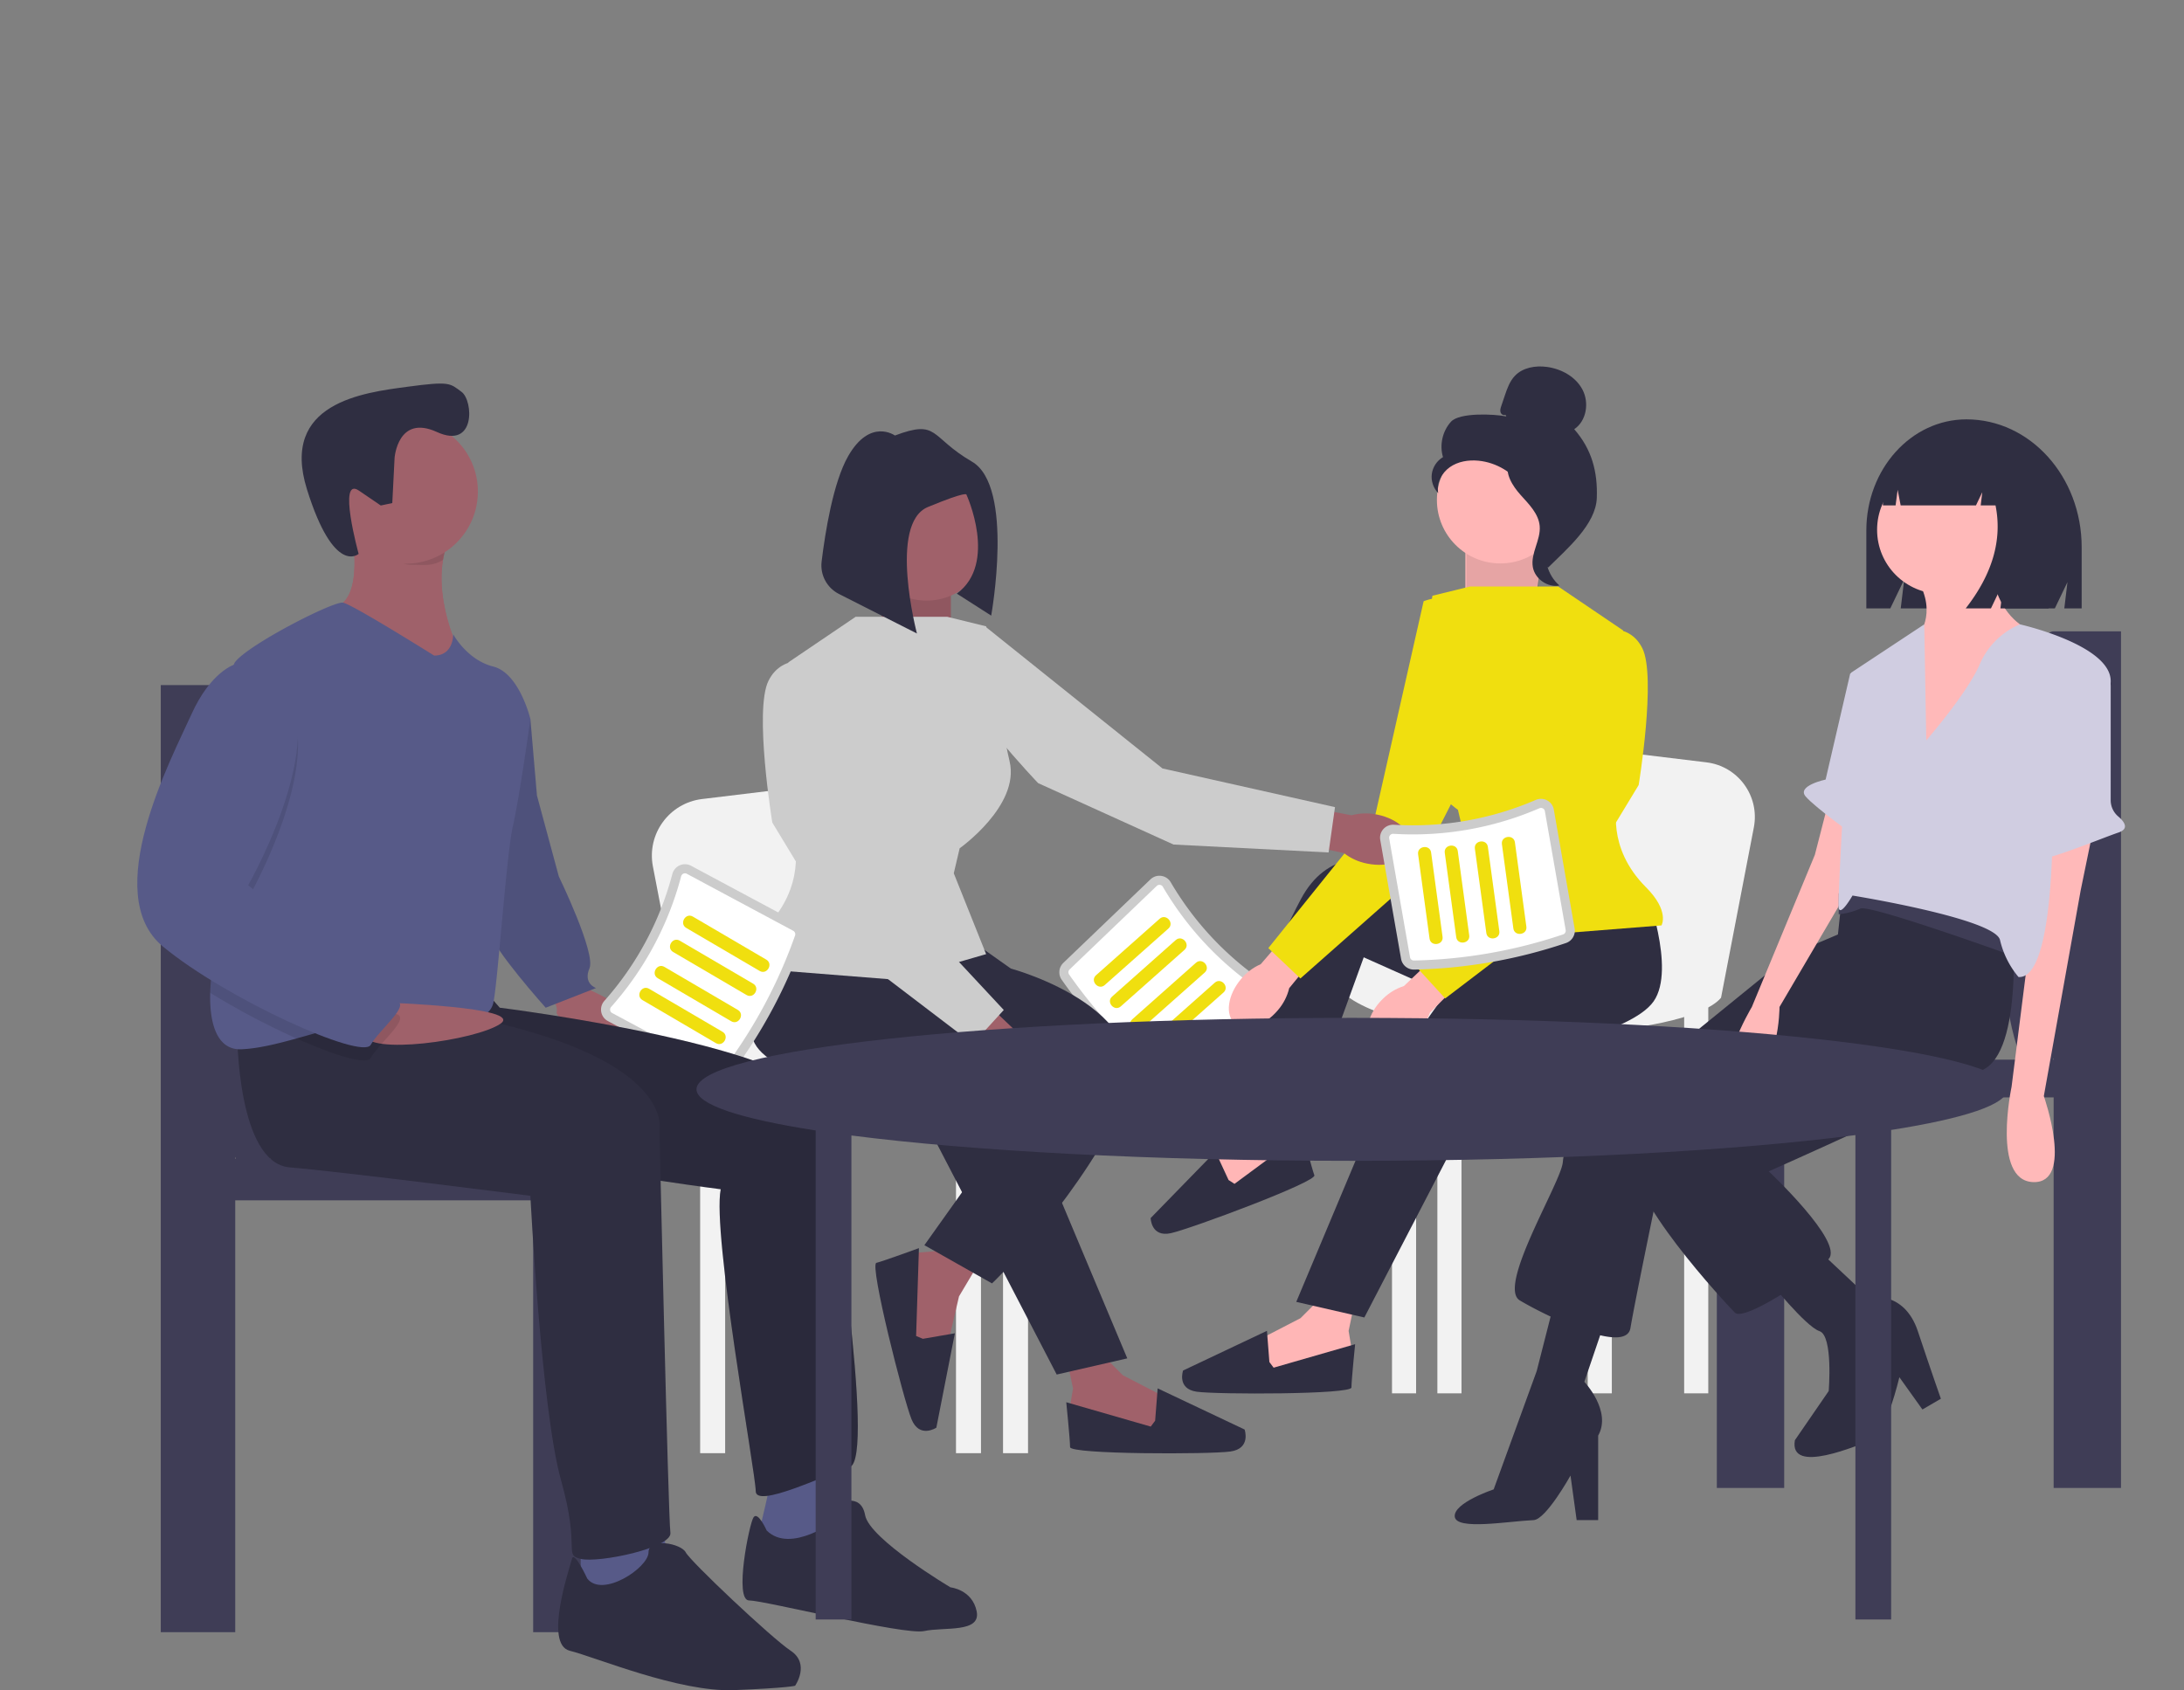 <?xml version="1.0" encoding="UTF-8" standalone="no"?>
<svg
   data-name="Layer 1"
   width="998.282"
   height="772.773"
   viewBox="0 0 998.282 772.773"
   version="1.1"
   id="svg194"
   sodipodi:docname="undraw_special_event_-4-aj8.svg"
   inkscape:version="1.1.2 (0a00cf5339, 2022-02-04)"
   xmlns:inkscape="http://www.inkscape.org/namespaces/inkscape"
   xmlns:sodipodi="http://sodipodi.sourceforge.net/DTD/sodipodi-0.dtd"
   xmlns="http://www.w3.org/2000/svg"
   xmlns:svg="http://www.w3.org/2000/svg"
   xmlns:rdf="http://www.w3.org/1999/02/22-rdf-syntax-ns#"
   xmlns:cc="http://creativecommons.org/ns#"
   xmlns:dc="http://purl.org/dc/elements/1.1/">
  <rect x="0" y="0" width="998.282" height="772.773" fill="#808080" stroke="none"/>
  <defs
     id="defs198" />
  <sodipodi:namedview
     id="namedview196"
     pagecolor="#ffffff"
     bordercolor="#666666"
     borderopacity="1.0"
     inkscape:pageshadow="2"
     inkscape:pageopacity="0.0"
     inkscape:pagecheckerboard="0"
     showgrid="false"
     inkscape:snap-global="false"
     inkscape:zoom="0.7969867"
     inkscape:cx="847.56747"
     inkscape:cy="447.93721"
     inkscape:window-width="2560"
     inkscape:window-height="1347"
     inkscape:window-x="0"
     inkscape:window-y="0"
     inkscape:window-maximized="1"
     inkscape:current-layer="svg194" />
  <title
     id="title2">special_event</title>
  <g
     id="g973-5-0-6"
     transform="rotate(108.025,355.026,209.132)">
    <path
       d="m 541.773,11.415 a 231.85,231.85 0 0 0 33.323,-62.191 5.955,5.955 0 0 0 -2.812,-7.169 l -48.645,-26.065 a 5.878,5.878 0 0 0 -5.157,-0.209 5.978,5.978 0 0 0 -3.407,3.992 141.635,141.635 0 0 1 -31.067,57.982 5.977,5.977 0 0 0 -1.437,5.047 5.878,5.878 0 0 0 3.03,4.177 l 48.645,26.065 a 5.955,5.955 0 0 0 7.526,-1.629 z"
       fill="#cccccc"
       id="path64-6-9-1" />
    <path
       d="m 538.454,8.92 a 1.797,1.797 0 0 1 -2.245,0.464 L 487.563,-16.682 a 1.725,1.725 0 0 1 -0.903,-1.242 1.825,1.825 0 0 1 0.45,-1.561 145.803,145.803 0 0 0 31.983,-59.69 1.825,1.825 0 0 1 1.049,-1.239 1.726,1.726 0 0 1 1.537,0.064 l 48.645,26.065 a 1.797,1.797 0 0 1 0.858,2.128 227.698,227.698 0 0 1 -32.727,61.078 z"
       fill="#ffffff"
       id="path66-2-3-8" />
    <path
       d="m 521.435,-55.586 33.552,19.666 c 3.338,1.957 6.361,-3.227 3.028,-5.181 l -33.552,-19.666 c -3.338,-1.957 -6.361,3.227 -3.028,5.181 z"
       fill="#f0df0f"
       id="path68-9-6-7" />
    <path
       d="m 515.435,-44.586 33.552,19.666 c 3.338,1.957 6.361,-3.227 3.028,-5.181 l -33.552,-19.666 c -3.338,-1.957 -6.361,3.227 -3.028,5.181 z"
       fill="#f0df0f"
       id="path70-1-0-9" />
    <path
       d="m 508.435,-32.586 33.552,19.666 c 3.338,1.957 6.361,-3.227 3.028,-5.181 l -33.552,-19.666 c -3.338,-1.957 -6.361,3.227 -3.028,5.181 z"
       fill="#f0df0f"
       id="path72-2-6-2" />
    <path
       d="m 501.435,-22.586 33.552,19.666 c 3.338,1.957 6.361,-3.227 3.028,-5.181 L 504.463,-27.767 c -3.338,-1.957 -6.361,3.227 -3.028,5.181 z"
       fill="#f0df0f"
       id="path74-7-2-0" />
  </g>
  <g
     id="g2606"
     transform="matrix(1.227,0,0,1.227,-773.597,725.978)">
    <polygon
       points="723,92.89 723,65.164 753,60.583 748.361,92.361 "
       fill="#ffb6b6"
       id="polygon1581"
       transform="translate(453.365,-455.122)" />
    <polygon
       points="723.406,93.89 723.406,66.164 753,60.583 748.767,93.361 "
       opacity="0.1"
       id="polygon1583"
       transform="translate(453.365,-455.122)" />
    <rect
       x="1257.873"
       y="-217.785"
       width="8.982"
       height="145.297"
       fill="#f2f2f2"
       id="rect1621" />
    <rect
       x="1221.945"
       y="-217.785"
       width="8.982"
       height="145.297"
       fill="#f2f2f2"
       id="rect1623" />
    <rect
       x="1165.939"
       y="-217.785"
       width="8.982"
       height="145.297"
       fill="#f2f2f2"
       id="rect1625" />
    <rect
       x="1149.032"
       y="-217.785"
       width="8.982"
       height="145.297"
       fill="#f2f2f2"
       id="rect1627" />
    <path
       d="m 1271.61,-219.898 12.223,-63.48 c 2.247,-11.67 -5.867,-22.8 -17.666,-24.23 l -65.356,-7.922 c 0,0 -8.982,73.441 -8.982,69.743 0,-3.698 -89.028,9.246 -55.741,27.739 33.286,18.492 123.106,13.209 135.523,-1.849 z"
       fill="#f2f2f2"
       id="path1629" />
    <polygon
       points="646.302,362.534 647.883,376.238 676.871,373.075 680.56,365.696 679.506,359.372 681.615,349.358 672.655,343.56 661.586,354.628 "
       fill="#ffb6b6"
       id="polygon1631"
       transform="translate(453.365,-455.122)" />
    <path
       d="m 1103.356,-84.155 -0.905,-11.628 -31.245,14.79 c 0,0 -2.42,6.852 5.115,7.906 7.534,1.054 57.605,1.054 57.605,-1.581 0,-2.635 1.369,-16.127 1.369,-16.127 l -30.358,8.748 -1.581,-2.108 z"
       fill="#2f2e41"
       id="path1633" />
    <polygon
       points="628.389,296.533 634.65,308.824 660.715,295.751 661.6,287.548 658.406,281.988 656.889,271.868 646.47,269.559 639.957,283.792 "
       fill="#ffb6b6"
       id="polygon1635"
       transform="translate(453.365,-455.122)" />
    <path
       d="m 1088.152,-151.973 -4.904,-10.582 -24.125,24.759 c 0,0 0.122,7.265 7.551,5.626 7.429,-1.64 54.355,-19.102 53.436,-21.572 -0.919,-2.47 -4.341,-15.592 -4.341,-15.592 l -25.401,18.786 -2.217,-1.424 z"
       fill="#2f2e41"
       id="path1637" />
    <path
       d="m 1243.343,-260.845 c 0,0 11.624,30.116 3.17,42.268 -8.454,12.152 -48.08,19.021 -48.08,19.021 l -16.379,15.322 -43.325,83.48 -25.361,-5.812 35.928,-85.593 c 0,0 21.134,-34.343 29.059,-39.098 7.925,-4.755 22.683,-22.609 22.683,-22.609 l 42.305,-6.979 z"
       fill="#2f2e41"
       id="path1639" />
    <path
       d="m 1198.394,-246.805 -18.735,-6.835 c 0,0 -45.488,-38.694 -64.53,-3.054 -19.041,35.64 -24.718,72.961 -24.718,72.961 l 25.119,12.183 22.973,-63.406 73.389,32.772 -13.499,-44.621 z"
       fill="#2f2e41"
       id="path1641" />
    <path
       id="uuid-f8e61c27-c57f-4b74-9b81-e5dadccc9125-5692"
       d="m 1092.77,-226.834 c -5.022,5.97 -6.013,13.4 -2.213,16.596 3.8,3.195 10.95,0.946 15.973,-5.027 2.039,-2.358 3.484,-5.171 4.213,-8.202 l 20.959,-25.564 -10.13,-8.263 -21.442,24.901 c -2.862,1.238 -5.386,3.144 -7.361,5.558 z"
       fill="#ffb6b6" />
    <path
       id="uuid-b8d4031a-9298-4827-ae0e-c4fc86cbbe53-5693"
       d="m 1145.608,-219.462 c -5.59,5.442 -7.313,12.737 -3.849,16.294 3.464,3.557 10.802,2.028 16.393,-3.416 2.263,-2.144 3.98,-4.799 5.007,-7.743 l 23.394,-23.357 -9.26,-9.227 -23.808,22.649 c -2.971,0.948 -5.672,2.594 -7.876,4.8 z"
       fill="#ffb6b6" />
    <path
       d="m 1178.091,-373.121 h 32.879 l 24.184,16.379 -2.113,64.459 c 0,0 -4.419,16.187 10.567,31.173 8.982,8.982 5.812,14.266 5.812,14.266 l -53.364,4.227 -31.965,-9.246 11.624,-29.059 -2.113,-8.982 c 0,0 -21.663,-15.322 -17.964,-31.173 3.699,-15.851 8.454,-48.609 8.454,-48.609 z"
       fill="#f0df0f"
       id="path1645" />
    <path
       d="m 1201.075,-278.281 23.776,-78.196 c 0,0 12.152,-4.227 17.436,6.34 5.284,10.567 -1.362,50.986 -1.362,50.986 l -27.697,45.703 -44.382,33.815 -11.095,-12.152 43.325,-46.495 z"
       fill="#f0df0f"
       id="path1647" />
    <path
       d="m 1142.789,-287.916 18.022,-79.719 c 0,0 11.812,-5.1 17.851,5.055 6.038,10.155 2.352,50.95 2.352,50.95 l -24.298,47.597 -41.803,36.955 -11.95,-11.312 39.827,-49.525 z"
       fill="#f0df0f"
       id="path1649" />
    <g
       id="g1679"
       transform="translate(453.365,-455.122)">
      <circle
         cx="736.024"
         cy="49.77"
         r="23.625"
         fill="#ffb6b6"
         id="circle1673" />
      <path
         d="m 737.91,18.008 c -0.684,0.399 -1.599,-0.205 -1.818,-0.965 -0.219,-0.761 0.036,-1.568 0.289,-2.318 l 1.275,-3.775 c 0.904,-2.678 1.864,-5.449 3.821,-7.487 2.955,-3.076 7.652,-3.859 11.879,-3.292 5.429,0.728 10.786,3.668 13.31,8.529 2.524,4.861 1.45,11.645 -3.112,14.678 6.501,7.451 8.767,15.756 8.409,25.638 -0.358,9.882 -11.127,18.977 -18.15,25.939 -1.568,-0.951 -2.994,-5.406 -2.132,-7.025 0.862,-1.619 -0.373,-3.494 0.695,-4.985 1.068,-1.491 1.962,0.883 0.882,-0.599 -0.681,-0.935 1.978,-3.087 0.965,-3.647 -4.899,-2.708 -6.528,-8.814 -9.605,-13.491 -3.711,-5.64 -10.063,-9.46 -16.785,-10.094 -3.703,-0.349 -7.614,0.283 -10.649,2.433 -3.035,2.15 -5,5.991 -4.296,9.643 -1.823,-1.851 -2.73,-4.563 -2.388,-7.138 0.342,-2.575 1.927,-4.956 4.169,-6.267 -1.364,-4.51 -0.195,-9.698 2.97,-13.188 3.165,-3.49 16.006,-2.896 20.627,-1.977"
         fill="#2f2e41"
         id="path1675" />
      <path
         d="m 738.627,35.251 c 6.121,0.661 10.54,5.963 14.272,10.859 2.151,2.822 4.404,5.939 4.35,9.487 -0.055,3.587 -2.453,6.664 -3.599,10.063 -1.873,5.556 -0.048,12.167 4.412,15.975 -4.407,0.836 -9.17,-2.468 -9.931,-6.888 -0.886,-5.146 3.015,-10.112 2.553,-15.313 -0.407,-4.582 -4.018,-8.109 -7.088,-11.535 -3.07,-3.426 -5.953,-7.972 -4.541,-12.35"
         fill="#2f2e41"
         id="path1677" />
    </g>
  </g>
  <g
     id="g2628"
     transform="matrix(1.272,0,0,1.272,-394.672,756.599)">
    <rect
       x="-570.857"
       y="72.487"
       width="8.982"
       height="145.297"
       transform="scale(-1)"
       fill="#f2f2f2"
       id="rect1585" />
    <rect
       x="-606.785"
       y="72.487"
       width="8.982"
       height="145.297"
       transform="scale(-1)"
       fill="#f2f2f2"
       id="rect1587" />
    <rect
       x="-662.79"
       y="72.487"
       width="8.982"
       height="145.297"
       transform="scale(-1)"
       fill="#f2f2f2"
       id="rect1589" />
    <rect
       x="-679.697"
       y="72.487"
       width="8.982"
       height="145.297"
       transform="scale(-1)"
       fill="#f2f2f2"
       id="rect1591" />
    <path
       d="m 557.119,-219.898 -12.223,-63.48 c -2.247,-11.67 5.867,-22.8 17.666,-24.23 l 65.356,-7.922 c 0,0 8.982,73.441 8.982,69.743 0,-3.698 89.028,9.246 55.741,27.739 -33.286,18.492 -123.106,13.209 -135.523,-1.849 z"
       fill="#f2f2f2"
       id="path1593" />
    <polygon
       points="260.414,354.628 275.698,362.534 274.117,376.238 245.129,373.075 241.44,365.696 242.494,359.372 240.385,349.358 249.345,343.56 "
       fill="#a0616a"
       id="polygon1595"
       transform="translate(453.365,-455.122)" />
    <path
       d="m 725.373,-84.155 0.905,-11.628 31.245,14.79 c 0,0 2.419,6.852 -5.115,7.906 -7.534,1.054 -57.605,1.054 -57.605,-1.581 0,-2.635 -1.37,-16.127 -1.37,-16.127 l 30.358,8.748 1.581,-2.108 z"
       fill="#2f2e41"
       id="path1597" />
    <polygon
       points="201.531,326.268 197.627,343.028 183.956,344.866 179.891,315.99 186.135,310.599 192.525,310.065 201.713,305.559 209.536,312.818 "
       fill="#a0616a"
       id="polygon1599"
       transform="translate(453.365,-455.122)" />
    <path
       d="m 641.911,-113.597 11.493,-1.983 -6.65,33.923 c 0,0 -6.046,4.03 -8.921,-3.013 -2.875,-7.044 -15.191,-55.576 -12.636,-56.224 2.554,-0.648 15.295,-5.294 15.295,-5.294 l -1.012,31.577 z"
       fill="#2f2e41"
       id="path1601" />
    <polygon
       points="173.233,93.361 198.594,93.89 198.594,66.164 174.818,61.132 "
       fill="#a0616a"
       id="polygon1603"
       transform="translate(453.365,-455.122)" />
    <polygon
       points="173.233,93.361 198.594,93.89 198.594,66.164 174.818,61.132 "
       opacity="0.1"
       id="polygon1605"
       transform="translate(453.365,-455.122)" />
    <path
       d="m 585.386,-260.845 c 0,0 -11.624,30.116 -3.17,42.268 8.454,12.152 48.08,19.021 48.08,19.021 l 16.379,15.322 43.325,83.48 25.361,-5.812 -35.928,-85.593 c 0,0 -21.134,-34.343 -29.059,-39.098 -7.925,-4.755 -22.683,-22.609 -22.683,-22.609 l -42.305,-6.979 z"
       fill="#2f2e41"
       id="path1607" />
    <path
       d="m 657.242,-258.204 16.276,11.526 c 0,0 57.694,15.42 39.202,51.348 -18.492,35.928 -45.967,61.817 -45.967,61.817 l -24.304,-13.737 39.098,-54.949 -68.686,-41.74 44.382,-14.266 z"
       fill="#2f2e41"
       id="path1609" />
    <path
       id="uuid-32c083fa-d2b9-413a-9921-933cc214e28e-5690"
       d="m 805.176,-302.016 c 7.648,1.539 13.054,6.732 12.073,11.6 -0.98,4.867 -7.974,7.564 -15.625,6.024 -3.065,-0.573 -5.947,-1.872 -8.407,-3.788 l -32.323,-6.929 2.773,-12.775 32.288,6.11 c 3.01,-0.816 6.172,-0.898 9.221,-0.241 z"
       fill="#a0616a" />
    <path
       id="uuid-3df95b4d-9d99-4974-98f2-e22ed77160d1-5691"
       d="m 683.121,-219.462 c 5.59,5.442 7.313,12.737 3.849,16.294 -3.464,3.557 -10.802,2.028 -16.393,-3.416 -2.263,-2.144 -3.98,-4.799 -5.007,-7.743 l -23.394,-23.357 9.26,-9.227 23.808,22.649 c 2.971,0.948 5.672,2.594 7.876,4.8 z"
       fill="#a0616a" />
    <path
       d="m 650.638,-373.121 h -32.879 l -24.184,16.379 2.113,64.459 c 0,0 4.419,16.187 -10.567,31.173 -8.982,8.982 -5.812,14.266 -5.812,14.266 l 53.364,4.227 31.965,-9.246 -11.624,-29.059 2.113,-8.982 c 0,0 21.663,-15.322 17.964,-31.173 -3.698,-15.851 -8.454,-48.609 -8.454,-48.609 z"
       fill="#cccccc"
       id="path1613" />
    <path
       d="m 627.655,-278.281 -23.776,-78.196 c 0,0 -12.152,-4.227 -17.436,6.34 -5.284,10.567 1.362,50.986 1.362,50.986 l 27.697,45.703 44.382,33.815 11.095,-12.152 -43.325,-46.495 z"
       fill="#cccccc"
       id="path1615" />
    <path
       d="m 727.991,-318.611 -63.778,-51.111 c 0,0 -12.416,3.373 -10.81,15.078 1.606,11.705 29.915,41.31 29.915,41.31 l 48.666,22.08 55.723,2.847 2.295,-16.295 -62.011,-13.909 z"
       fill="#cccccc"
       id="path1617" />
    <circle
       cx="643.241"
       cy="-401.123"
       r="22.191"
       fill="#a0616a"
       id="circle1619" />
    <path
       d="m 631.866,-438.274 c 0,0 -8.895,-6.425 -16.803,7.413 -5.401,9.452 -8.266,27.436 -9.539,37.885 -0.586,4.809 1.907,9.467 6.229,11.658 l 28.02,14.207 c 0,0 -10.378,-39.535 3.954,-45.466 14.332,-5.93 13.837,-4.448 13.837,-4.448 0,0 11.366,24.71 -3.459,35.582 l 12.355,7.907 c 0,0 8.401,-46.454 -6.919,-55.35 -15.32,-8.895 -11.861,-15.32 -27.675,-9.39 z"
       fill="#2f2e41"
       id="path1681" />
  </g>
  <path
     d="m 784.744,484.482 v 195.827 h 30.79 V 501.725 h 123.162 v 178.584 h 30.79 V 288.655 h -30.79 c -10.203,0 -25.864,53.139 -25.864,106.535 0,40.247 4.7,74.74 11.384,89.292 z m 153.952,0 h -0.299 c 0.101,-0.219 0.2,-0.45 0.299,-0.678 z"
     fill="#3f3d56"
     id="path12" />
  <path
     d="m 898.845,191.728 h -10e-5 c -25.274,0 -45.762,22.738 -45.762,50.786 v 35.636 h 10.96 l 6.345,-13.203 -1.586,13.203 h 70.446 l 5.768,-12.003 -1.442,12.003 h 7.932 V 250.17 c 10e-6,-32.276 -23.577,-58.442 -52.661,-58.442 z"
     fill="#2f2e41"
     id="path14" />
  <path
     d="m 846.409,424.554 -28.098,11.942 -97.64,79.376 a 28.738,28.738 0 0 0 -6.322,15.454 c -0.702,9.132 -30.205,56.898 -19.668,63.22 10.537,6.322 48.469,25.288 50.576,12.644 2.107,-12.644 13.346,-66.732 13.346,-66.732 l 94.127,-84.293 z"
     fill="#2f2e41"
     id="path16" />
  <path
     d="m 736.126,596.653 -11.942,35.122 c 0,0 12.644,13.346 6.322,24.586 v 38.634 h -9.834 l -2.81,-20.371 c 0,0 -11.201,20.114 -16.859,20.371 -11.86,0.54 -35.346,4.758 -36.049,-1.564 -0.702,-6.322 17.785,-12.485 17.785,-12.485 l 19.668,-54.088 8.429,-33.015 z"
     fill="#2f2e41"
     id="path18" />
  <path
     d="m 919.464,415.422 c 0,0 6.322,61.815 -11.942,73.054 -18.264,11.239 -99.045,47.064 -99.045,47.064 0,0 34.42,32.312 27.395,40.039 -7.024,7.727 -38.634,28.8 -42.849,24.586 -4.215,-4.215 -51.278,-54.791 -45.659,-70.947 5.62,-16.156 83.591,-68.84 83.591,-68.84 l 9.132,-33.015 2.81,-26.693 29.503,-18.966 z"
     fill="#2f2e41"
     id="path20" />
  <circle
     cx="887.281"
     cy="242.218"
     r="29.284"
     fill="#ffb9b9"
     id="circle22" />
  <path
     d="m 909.981,254.212 c 0,0 -1.405,26.693 20.371,35.122 21.776,8.429 -54.088,63.22 -54.088,63.22 V 291.441 c 0,0 9.834,-10.537 0,-26.693 z"
     fill="#ffb9b9"
     id="path24" />
  <path
     d="m 956.693,379.598 -5.62,27.395 -16.859,94.127 c 0,0 14.049,40.039 -4.917,39.337 -18.966,-0.702 -9.834,-43.552 -9.834,-43.552 l 9.834,-77.971 v -30.205 z"
     fill="#ffb9b9"
     id="path26" />
  <path
     d="m 835.873,366.251 -6.322,24.586 -28.8,69.542 c 0,0 -19.668,33.015 -3.512,32.312 16.156,-0.702 16.156,-32.312 16.156,-32.312 l 33.015,-56.196 v -31.61 z"
     fill="#ffb9b9"
     id="path28" />
  <path
     d="m 830.956,571.365 23.181,21.776 c 0,0 16.156,-3.512 22.478,15.454 6.322,18.966 10.537,30.908 10.537,30.908 l -8.429,4.917 -10.537,-14.751 c 0,0 -6.322,26.693 -12.644,28.8 -6.322,2.107 -37.932,16.156 -35.122,0 l 15.454,-22.478 c 0,0 2.107,-25.288 -4.215,-27.395 -6.322,-2.107 -23.181,-23.181 -23.181,-23.181 z"
     fill="#2f2e41"
     id="path30" />
  <path
     d="m 920.577,437.198 c 0,0 -66.03,-23.883 -70.244,-21.776 a 31.677,31.677 0 0 1 -9.894,2.568 l 0.06,-9.592 c 0,0 21.776,-7.727 33.717,-2.81 11.942,4.917 48.469,26.693 48.469,26.693 z"
     fill="#3f3d56"
     id="path32" />
  <path
     d="m 880.478,338.505 c 0,0 18.966,-21.776 24.586,-35.122 a 34.485,34.485 0 0 1 18.231,-17.927 c 0,0 42.179,9.498 41.477,26.356 -0.702,16.859 -26.693,42.849 -26.693,42.849 0,0 3.512,93.425 -15.454,92.02 a 40.681,40.681 0 0 1 -8.429,-16.859 c -2.107,-9.834 -67.435,-20.371 -67.435,-20.371 0,0 -5.62,9.834 -6.322,5.62 -0.702,-4.215 5.62,-107.474 5.62,-107.474 l 33.497,-22.142 z"
     fill="#d0cde1"
     id="path34" />
  <path
     d="m 959.36,305.026 0.47,0.264 a 9.691,9.691 0 0 1 4.948,8.453 l -0.007,52.13 a 9.768,9.768 0 0 0 3.475,7.434 c 2.706,2.302 5.215,5.618 0.037,7.344 -8.429,2.81 -41.444,16.859 -42.147,11.942 -0.702,-4.917 -2.107,-10.537 0,-10.537 1.65,0 11.479,-50.371 19.378,-71.908 a 9.693,9.693 0 0 1 13.846,-5.123 z"
     fill="#d0cde1"
     id="path36" />
  <path
     d="m 855.541,305.139 -9.834,2.81 -11.239,48.469 c 0,0 -13.346,2.81 -9.132,7.727 4.215,4.917 21.776,17.561 21.776,17.561 z"
     fill="#d0cde1"
     id="path38" />
  <path
     d="m 911.855,205.718 a 24,24 0 0 0 -18.937,-9.664 h -0.898 c -17.323,0 -31.366,15.675 -31.366,35.011 v 8e-5 h 5.804 l 0.937,-7.135 1.374,7.135 h 34.426 l 2.884,-6.036 -0.721,6.036 h 6.772 q 4.74,23.542 -13.622,47.084 h 11.537 l 5.768,-12.073 -1.442,12.073 h 21.992 l 4.326,-27.768 c 0,-20.796 -12.083,-38.43 -28.835,-44.664 z"
     fill="#2f2e41"
     id="path40" />
  <path
     d="M224.394,593.342c7.39-16.09,12.587-54.227,12.587-98.727,0-59.038-17.316-117.792-28.597-117.792H174.34V809.861H208.384V612.406H344.56V809.861h34.044V593.342Zm-16.01-.75c.11.252.22.508.331.75h-.331Z"
     transform="translate(-100.859 -63.613)"
     fill="#3f3d56"
     id="path42" />
  <path
     d="M366.292,514.342s41,17,28,27-40-12-39-15-4-10-4-10Z"
     transform="translate(-100.859 -63.613)"
     fill="#9f616a"
     id="path44" />
  <path
     d="M330.292,380.342l13,12,3,35,10,37s17,35,14,42,3,9,3,9l-23,9s-25-28-25-34S330.292,380.342,330.292,380.342Z"
     transform="translate(-100.859 -63.613)"
     fill="#575a88"
     id="path46" />
  <path
     d="M330.292,380.342l13,12,3,35,10,37s17,35,14,42,3,9,3,9l-23,9s-25-28-25-34S330.292,380.342,330.292,380.342Z"
     transform="translate(-100.859 -63.613)"
     opacity="0.1"
     id="path48" />
  <path
     d="M453.292,740.342s-5,23-6,25,19,9,19,9l24-17s-10-22-10-26Z"
     transform="translate(-100.859 -63.613)"
     fill="#575a88"
     id="path50" />
  <g
     id="g973-5"
     transform="translate(-207.755,479.839)">
    <path
       d="m 541.773,11.415 a 231.85,231.85 0 0 0 33.323,-62.191 5.955,5.955 0 0 0 -2.812,-7.169 l -48.645,-26.065 a 5.878,5.878 0 0 0 -5.157,-0.209 5.978,5.978 0 0 0 -3.407,3.992 141.635,141.635 0 0 1 -31.067,57.982 5.977,5.977 0 0 0 -1.437,5.047 5.878,5.878 0 0 0 3.03,4.177 l 48.645,26.065 a 5.955,5.955 0 0 0 7.526,-1.629 z"
       fill="#cccccc"
       id="path64-6" />
    <path
       d="m 538.454,8.92 a 1.797,1.797 0 0 1 -2.245,0.464 L 487.563,-16.682 a 1.725,1.725 0 0 1 -0.903,-1.242 1.825,1.825 0 0 1 0.45,-1.561 145.803,145.803 0 0 0 31.983,-59.69 1.825,1.825 0 0 1 1.049,-1.239 1.726,1.726 0 0 1 1.537,0.064 l 48.645,26.065 a 1.797,1.797 0 0 1 0.858,2.128 227.698,227.698 0 0 1 -32.727,61.078 z"
       fill="#ffffff"
       id="path66-2" />
    <path
       d="m 521.435,-55.586 33.552,19.666 c 3.338,1.957 6.361,-3.227 3.028,-5.181 l -33.552,-19.666 c -3.338,-1.957 -6.361,3.227 -3.028,5.181 z"
       fill="#f0df0f"
       id="path68-9" />
    <path
       d="m 515.435,-44.586 33.552,19.666 c 3.338,1.957 6.361,-3.227 3.028,-5.181 l -33.552,-19.666 c -3.338,-1.957 -6.361,3.227 -3.028,5.181 z"
       fill="#f0df0f"
       id="path70-1" />
    <path
       d="m 508.435,-32.586 33.552,19.666 c 3.338,1.957 6.361,-3.227 3.028,-5.181 l -33.552,-19.666 c -3.338,-1.957 -6.361,3.227 -3.028,5.181 z"
       fill="#f0df0f"
       id="path72-2" />
    <path
       d="m 501.435,-22.586 33.552,19.666 c 3.338,1.957 6.361,-3.227 3.028,-5.181 L 504.463,-27.767 c -3.338,-1.957 -6.361,3.227 -3.028,5.181 z"
       fill="#f0df0f"
       id="path74-7" />
  </g>
  <path
     d="M322.292,516.342l7,8s145,18,148,46,24,160,12,164-43,19-43,11-20-118-16-138c0,0-173-22-177-47s4-36,4-36Z"
     transform="translate(-100.859 -63.613)"
     fill="#2f2e41"
     id="path52" />
  <path
     d="M322.292,516.342l7,8s145,18,148,46,24,160,12,164-43,19-43,11-20-118-16-138c0,0-173-22-177-47s4-36,4-36Z"
     transform="translate(-100.859 -63.613)"
     opacity="0.1"
     id="path54" />
  <path
     d="M451.292,763.342s-4-9-6-6-9,38-2,38,71,16,80,14,26,1,24-9-12-11-12-11-37-22-39-33-13-5-13-5v7S462.292,774.342,451.292,763.342Z"
     transform="translate(-100.859 -63.613)"
     fill="#2f2e41"
     id="path56" />
  <path
     d="M261.292,304.342s7,34-8,37,19,23,19,23l22,12,16-16s-14.5-29.5-3.5-51.5S261.292,304.342,261.292,304.342Z"
     transform="translate(-100.859 -63.613)"
     fill="#9f616a"
     id="path58" />
  <path
     d="M310.292,360.342l-16,16-22-12s-34-20-19-23c9.65-1.93,10.19-16.69,9.36-26.97a92.992,92.992,0,0,0-1.36-10.03s56.5-17.5,45.5,4.5a38.361,38.361,0,0,0-3.44,10.76C299.982,339.372,310.292,360.342,310.292,360.342Z"
     transform="translate(-100.859 -63.613)"
     fill="#9f616a"
     id="path60" />
  <polygon
     points="265.433 705.728 265.433 728.728 303.433 728.728 306.433 719.728 302.433 695.728 265.433 705.728"
     fill="#575a88"
     id="polygon62" />
  <path
     d="M209.292,536.342s0,59,24,61,110,13,110,13,5,98,14,130,1,34,9,36,42-5,41-12-5-184-5-184,9-38-111-56Z"
     transform="translate(-100.859 -63.613)"
     fill="#2f2e41"
     id="path64" />
  <path
     d="M369.292,785.342s-6-13-7-9-13,39-1,42,50,19,75,18,28-2,28-2,7-10-2-16-46-41-48-45-17-7-17,0S376.292,794.342,369.292,785.342Z"
     transform="translate(-100.859 -63.613)"
     fill="#2f2e41"
     id="path66" />
  <path
     d="M306.792,308.842a38.361,38.361,0,0,0-3.44,10.76c-4.98,3.01-8.31,2.24-14.56,2.24-9.27,0-13.01-11.85-19-18-.47-5.71-8.5.5-8.5.5S317.792,286.842,306.792,308.842Z"
     transform="translate(-100.859 -63.613)"
     opacity="0.1"
     id="path68" />
  <circle
     cx="185.433"
     cy="224.728"
     r="33"
     fill="#9f616a"
     id="circle70" />
  <path
     d="M343.292,392.342s-5,36-8,49-7,73-9,81-14,10-38,7a45.103,45.103,0,0,0-4.54-.34c-14.78-.47-31.69,5.06-47.34,9.4-9,2.5-17.59,4.6-25.12,4.94-11.4.52-14.74-12.12-14.35-25.8.37-12.73,3.98-26.38,7.35-31.2,6.07-8.68.1-86.61,2.34-112.31v-.01c.34-3.92.87-6.62,1.66-7.68,6-8,45-28,49.37-27.19,4.36.81,41.63,24.19,41.63,24.19,9,0,8.71-9.76,8.71-9.76s6.29,11.76,18.29,14.76S343.292,392.342,343.292,392.342Z"
     transform="translate(-100.859 -63.613)"
     fill="#575a88"
     id="path72" />
  <path
     d="M276.445,521.984s64.416,2.051,53.132,9.704-61.284,14.653-62.284,4.653S276.445,521.984,276.445,521.984Z"
     transform="translate(-100.859 -63.613)"
     fill="#9f616a"
     id="path74" />
  <path
     d="M283.752,529.002c.21,3.84-10.12,12.49-13.46,18.34-1.85,3.24-16.17-1.03-33.88-8.94a347.397,347.397,0,0,1-39.47-20.86c.37-12.73,3.98-26.38,7.35-31.2,6.07-8.68.1-86.61,2.34-112.31v-.01a11.088,11.088,0,0,1,1.66-.68h12c41,19-6,101-6,101s62,51,68,53A1.798,1.798,0,0,1,283.752,529.002Z"
     transform="translate(-100.859 -63.613)"
     opacity="0.1"
     id="path76" />
  <path
     d="M220.292,367.342h-12s-11,3-20,23-42,82-13,106,91,52,95,45,18-18,12-20-68-53-68-53S261.292,386.342,220.292,367.342Z"
     transform="translate(-100.859 -63.613)"
     fill="#575a88"
     id="path78" />
  <path
     d="M281.215,272.986s1.448-20.048,19.314-11.873,16.7-14.357,11.301-18.338-5.228-4.967-24.974-2.303-58.082,7.177-45.686,46.88,23.622,29.49,23.622,29.49-9.853-35.728.13-28.921l9.983,6.807,5.268-1.116Z"
     transform="translate(-100.859 -63.613)"
     fill="#2f2e41"
     id="path80" />
  <path
     d="M1018.394,561.66c0-18.05-134.13-32.682-299.587-32.682s-299.587,14.632-299.587,32.682c0,6.996,20.159,13.477,54.47,18.793V804.052h16.341V582.758c54.954,7.084,137.042,11.584,228.775,11.584,92.491,0,175.182-4.573,230.137-11.759V804.052h16.341v-223.814C998.764,574.963,1018.394,568.562,1018.394,561.66Z"
     transform="translate(-100.859 -63.613)"
     fill="#3f3d56"
     id="path82" />
  <g
     id="g973-5-0"
     transform="rotate(51.888,150.208,334.823)">
    <path
       d="m 541.773,11.415 a 231.85,231.85 0 0 0 33.323,-62.191 5.955,5.955 0 0 0 -2.812,-7.169 l -48.645,-26.065 a 5.878,5.878 0 0 0 -5.157,-0.209 5.978,5.978 0 0 0 -3.407,3.992 141.635,141.635 0 0 1 -31.067,57.982 5.977,5.977 0 0 0 -1.437,5.047 5.878,5.878 0 0 0 3.03,4.177 l 48.645,26.065 a 5.955,5.955 0 0 0 7.526,-1.629 z"
       fill="#cccccc"
       id="path64-6-9" />
    <path
       d="m 538.454,8.92 a 1.797,1.797 0 0 1 -2.245,0.464 L 487.563,-16.682 a 1.725,1.725 0 0 1 -0.903,-1.242 1.825,1.825 0 0 1 0.45,-1.561 145.803,145.803 0 0 0 31.983,-59.69 1.825,1.825 0 0 1 1.049,-1.239 1.726,1.726 0 0 1 1.537,0.064 l 48.645,26.065 a 1.797,1.797 0 0 1 0.858,2.128 227.698,227.698 0 0 1 -32.727,61.078 z"
       fill="#ffffff"
       id="path66-2-3" />
    <path
       d="m 521.435,-55.586 33.552,19.666 c 3.338,1.957 6.361,-3.227 3.028,-5.181 l -33.552,-19.666 c -3.338,-1.957 -6.361,3.227 -3.028,5.181 z"
       fill="#f0df0f"
       id="path68-9-6" />
    <path
       d="m 515.435,-44.586 33.552,19.666 c 3.338,1.957 6.361,-3.227 3.028,-5.181 l -33.552,-19.666 c -3.338,-1.957 -6.361,3.227 -3.028,5.181 z"
       fill="#f0df0f"
       id="path70-1-0" />
    <path
       d="m 508.435,-32.586 33.552,19.666 c 3.338,1.957 6.361,-3.227 3.028,-5.181 l -33.552,-19.666 c -3.338,-1.957 -6.361,3.227 -3.028,5.181 z"
       fill="#f0df0f"
       id="path72-2-6" />
    <path
       d="m 501.435,-22.586 33.552,19.666 c 3.338,1.957 6.361,-3.227 3.028,-5.181 L 504.463,-27.767 c -3.338,-1.957 -6.361,3.227 -3.028,5.181 z"
       fill="#f0df0f"
       id="path74-7-2" />
  </g>
</svg>
